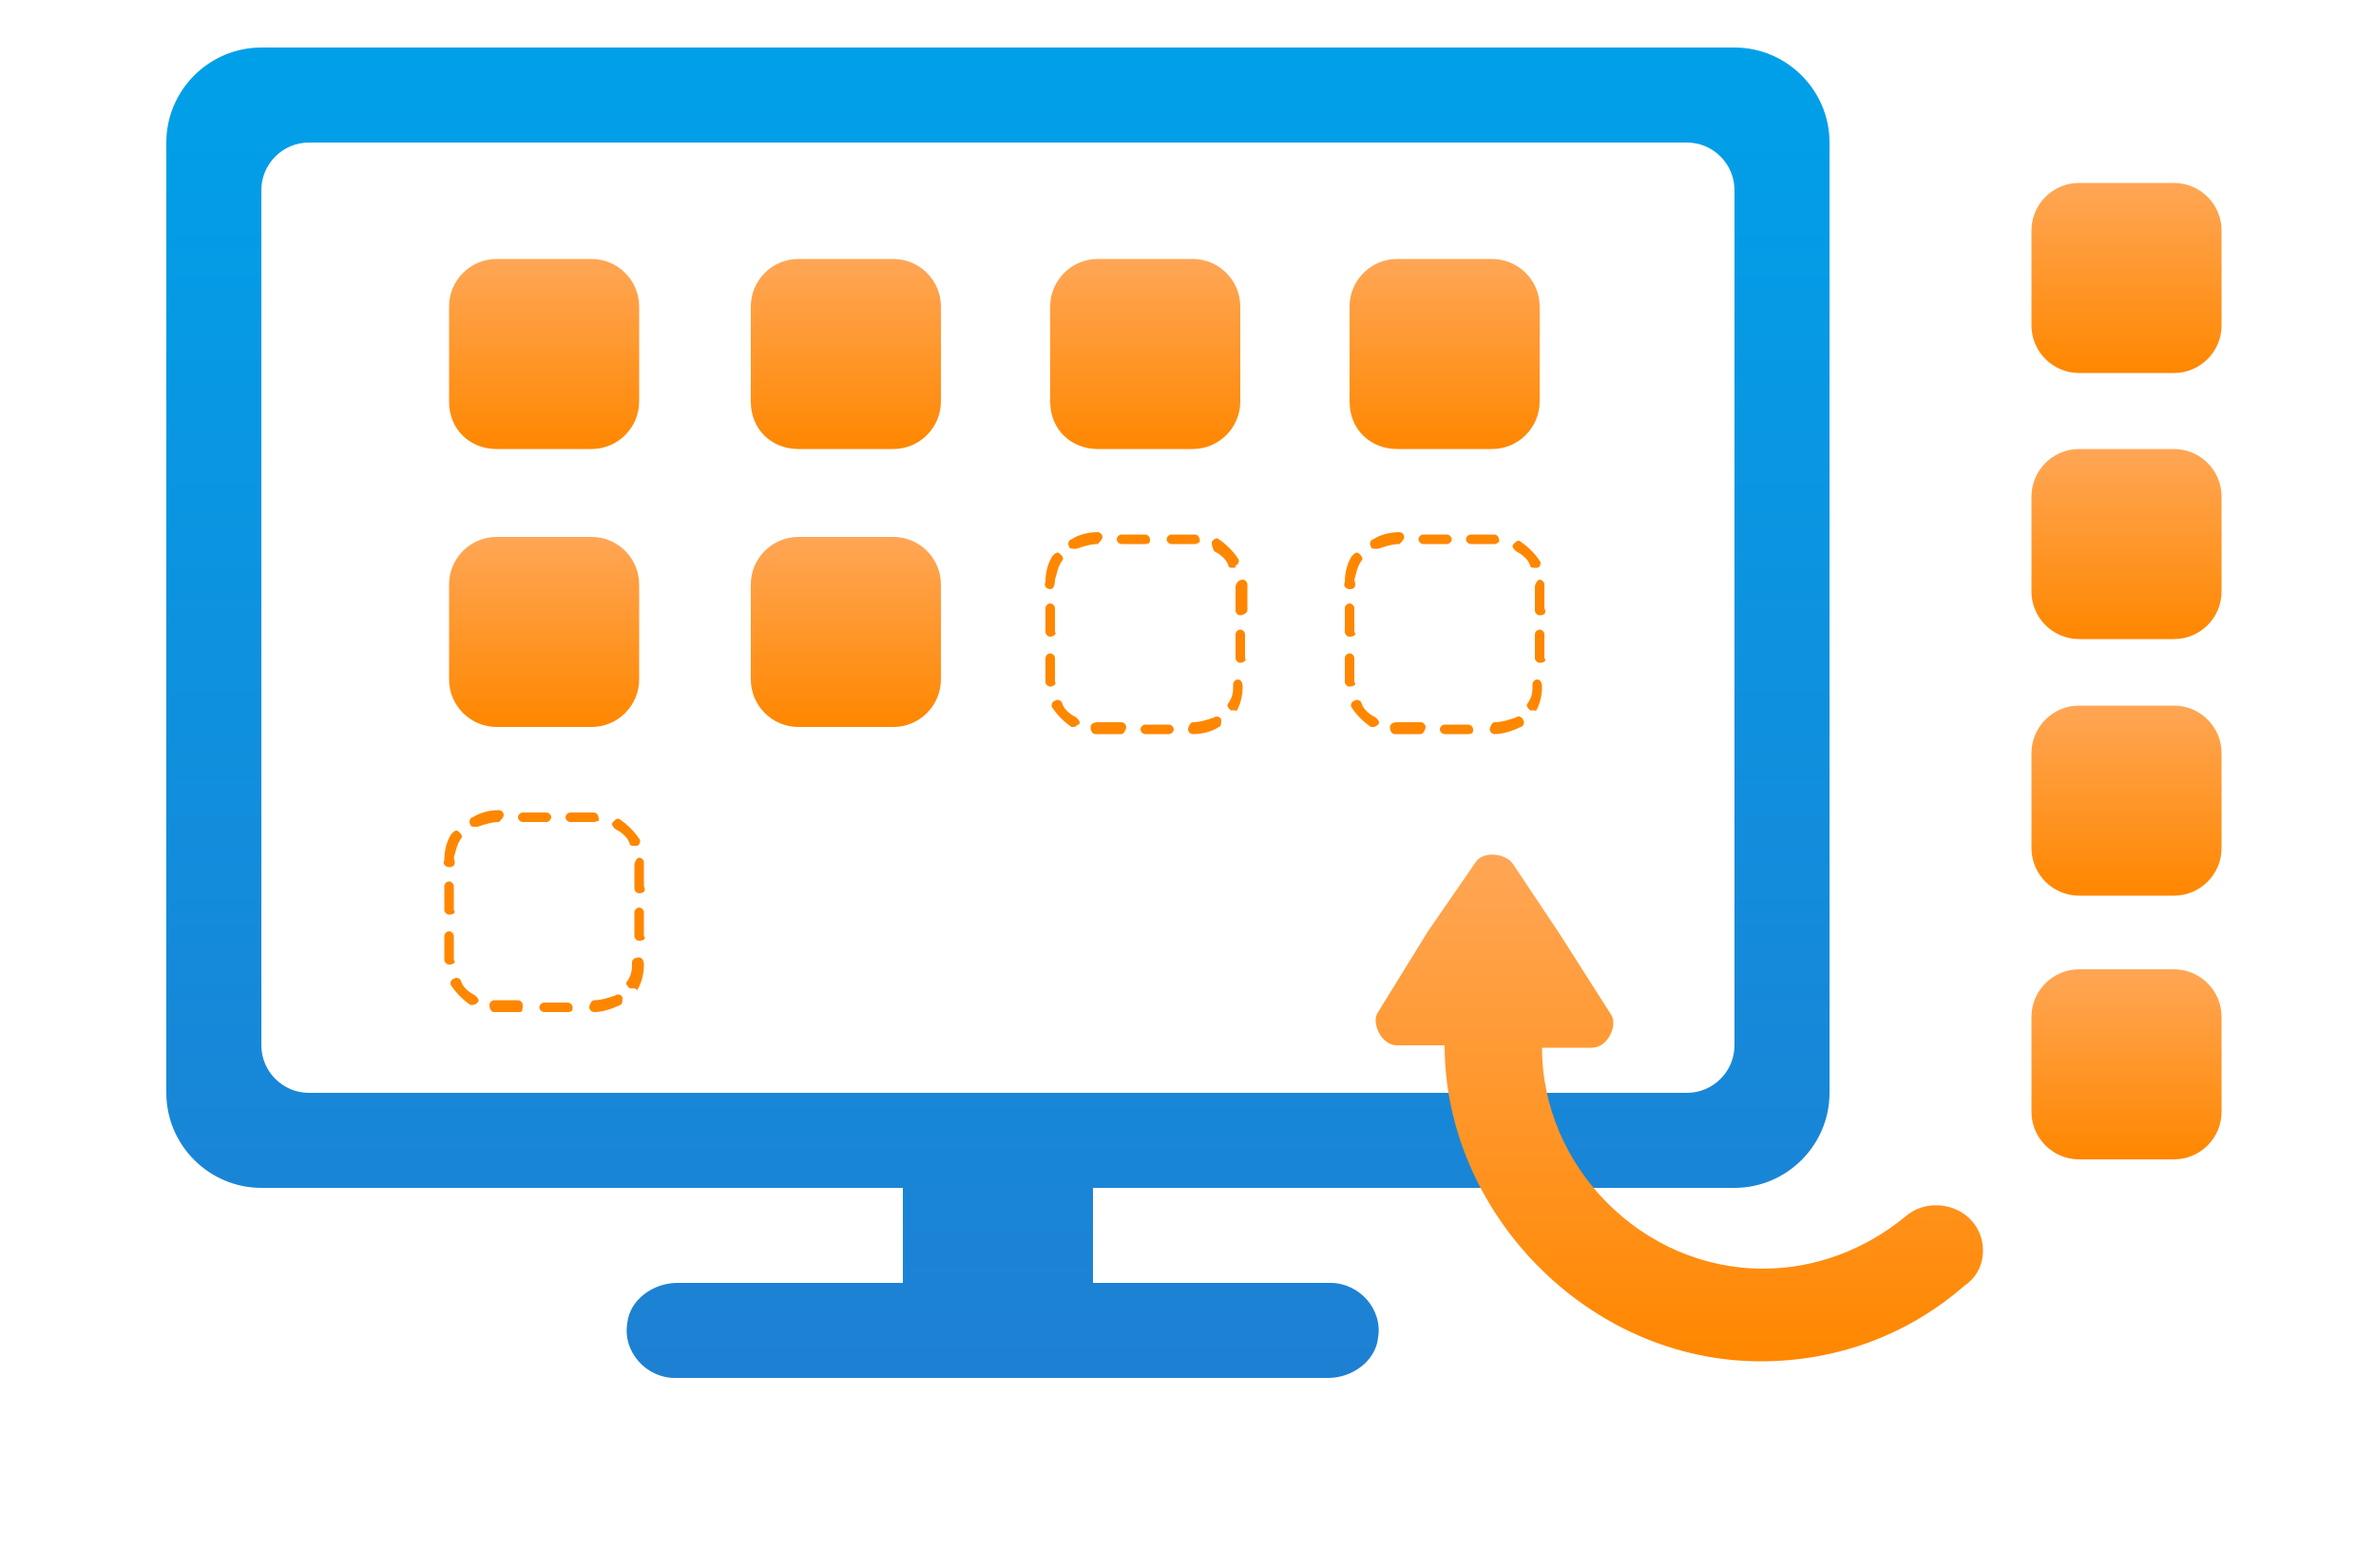 <?xml version="1.0" encoding="utf-8"?>
<!-- Generator: Adobe Illustrator 19.0.0, SVG Export Plug-In . SVG Version: 6.00 Build 0)  -->
<svg version="1.0" id="图层_1" xmlns="http://www.w3.org/2000/svg" xmlns:xlink="http://www.w3.org/1999/xlink" x="0px" y="0px"
	 viewBox="0 0 100 66" style="enable-background:new 0 0 100 66;" xml:space="preserve">
<style type="text/css">
	.st0{fill:#FFFFFF;}
	.st1{fill:url(#XMLID_48_);}
	.st2{fill:url(#XMLID_49_);}
	.st3{fill:url(#XMLID_50_);}
	.st4{fill:url(#XMLID_51_);}
	.st5{fill:#FF8700;}
	.st6{fill:url(#XMLID_52_);}
	.st7{fill:url(#XMLID_53_);}
	.st8{fill:url(#XMLID_54_);}
	.st9{fill:url(#XMLID_55_);}
	.st10{fill:url(#XMLID_56_);}
	.st11{fill:url(#XMLID_57_);}
	.st12{fill:url(#XMLID_58_);}
	.st13{fill:url(#XMLID_59_);}
</style>
<rect id="XMLID_1_" class="st0" width="100" height="66"/>
<linearGradient id="XMLID_48_" gradientUnits="userSpaceOnUse" x1="42" y1="58" x2="42" y2="2">
	<stop  offset="0" style="stop-color:#1E80D3"/>
	<stop  offset="1" style="stop-color:#00A0E9"/>
</linearGradient>
<path id="XMLID_140_" class="st1" d="M73,2H11C8.8,2,7,3.8,7,6V46c0,2.2,1.8,4,4,4H38c0,0,0,0,0,0V54c0,0,0,0,0,0l-9.5,0
	c-1,0-2,0.7-2.1,1.7c-0.2,1.2,0.8,2.3,2,2.3l27.5,0c1,0,2-0.7,2.1-1.7c0.2-1.2-0.8-2.3-2-2.3H46c0,0,0,0,0,0V50c0,0,0,0,0,0H73
	c2.2,0,4-1.8,4-4V6C77,3.8,75.2,2,73,2z M73,44c0,1.1-0.9,2-2,2H13c-1.1,0-2-0.9-2-2V8c0-1.1,0.9-2,2-2H71c1.1,0,2,0.9,2,2V44z"/>
<linearGradient id="XMLID_49_" gradientUnits="userSpaceOnUse" x1="23.229" y1="36.909" x2="15.229" y2="36.909" gradientTransform="matrix(4.489700e-11 1 -1 4.489700e-11 59.845 -4.28)">
	<stop  offset="0" style="stop-color:#FF8700"/>
	<stop  offset="1" style="stop-color:#FFA655"/>
</linearGradient>
<path id="XMLID_135_" class="st2" d="M18.9,16.9v-4c0-1.1,0.9-2,2-2h4c1.1,0,2,0.9,2,2v4c0,1.1-0.9,2-2,2h-4
	C19.8,18.9,18.9,18.1,18.9,16.9z"/>
<linearGradient id="XMLID_50_" gradientUnits="userSpaceOnUse" x1="23.229" y1="24.277" x2="15.229" y2="24.277" gradientTransform="matrix(4.489700e-11 1 -1 4.489700e-11 59.845 -4.28)">
	<stop  offset="0" style="stop-color:#FF8700"/>
	<stop  offset="1" style="stop-color:#FFA655"/>
</linearGradient>
<path id="XMLID_131_" class="st3" d="M31.6,16.9v-4c0-1.1,0.9-2,2-2h4c1.1,0,2,0.9,2,2v4c0,1.1-0.9,2-2,2h-4
	C32.5,18.9,31.6,18.1,31.6,16.9z"/>
<linearGradient id="XMLID_51_" gradientUnits="userSpaceOnUse" x1="23.229" y1="11.644" x2="15.229" y2="11.644" gradientTransform="matrix(4.489700e-11 1 -1 4.489700e-11 59.845 -4.28)">
	<stop  offset="0" style="stop-color:#FF8700"/>
	<stop  offset="1" style="stop-color:#FFA655"/>
</linearGradient>
<path id="XMLID_133_" class="st4" d="M44.2,16.9v-4c0-1.1,0.9-2,2-2h4c1.1,0,2,0.9,2,2v4c0,1.1-0.9,2-2,2h-4
	C45.1,18.9,44.2,18.1,44.2,16.9z"/>
<g id="XMLID_170_">
	<path id="XMLID_32_" class="st5" d="M50.2,30.9c-0.1,0-0.2-0.1-0.2-0.2c0-0.1,0.1-0.3,0.2-0.3c0.3,0,0.6-0.1,0.9-0.2
		c0.1-0.1,0.3,0,0.3,0.1s0,0.3-0.1,0.3C51,30.8,50.6,30.9,50.2,30.9C50.2,30.9,50.2,30.9,50.2,30.9z M49.2,30.9h-1
		c-0.1,0-0.2-0.1-0.2-0.2s0.1-0.2,0.2-0.2h1c0.1,0,0.2,0.1,0.2,0.2S49.3,30.9,49.2,30.9z M47.2,30.9h-1c0,0-0.1,0-0.1,0
		c-0.1,0-0.2-0.1-0.2-0.3c0-0.1,0.1-0.2,0.3-0.2l1,0c0.1,0,0.2,0.1,0.2,0.2S47.3,30.9,47.2,30.9z M45.2,30.6c0,0-0.1,0-0.1,0
		c-0.3-0.2-0.6-0.5-0.8-0.8c-0.1-0.1,0-0.3,0.1-0.3c0.1-0.1,0.3,0,0.3,0.1c0.1,0.3,0.4,0.5,0.6,0.6c0.1,0.1,0.2,0.2,0.1,0.3
		C45.3,30.5,45.3,30.6,45.2,30.6z M51.9,29.9c0,0-0.1,0-0.1,0c-0.1-0.1-0.2-0.2-0.1-0.3c0.2-0.3,0.2-0.5,0.2-0.8
		c0-0.1,0.1-0.2,0.2-0.2c0,0,0,0,0,0c0.1,0,0.2,0.1,0.2,0.3c0,0.4-0.1,0.8-0.3,1.1C52.1,29.9,52,29.9,51.9,29.9z M44.2,28.9
		c-0.1,0-0.2-0.1-0.2-0.2h0.2l-0.2,0l0-1c0-0.1,0.1-0.2,0.2-0.2s0.2,0.1,0.2,0.2v1C44.5,28.8,44.3,28.9,44.2,28.9z M52.2,27.9
		c-0.1,0-0.2-0.1-0.2-0.2v-1c0-0.1,0.1-0.2,0.2-0.2s0.2,0.1,0.2,0.2v1C52.5,27.8,52.3,27.9,52.2,27.9z M44.2,26.8
		c-0.1,0-0.2-0.1-0.2-0.2v-1c0-0.1,0.1-0.2,0.2-0.2s0.2,0.1,0.2,0.2v1C44.5,26.7,44.3,26.8,44.2,26.8z M52.2,25.9
		c-0.1,0-0.2-0.1-0.2-0.2v-1c0-0.1,0.1-0.3,0.3-0.3c0.1,0,0.2,0.1,0.2,0.2c0,0,0,0,0,0.1l0,1C52.5,25.8,52.3,25.9,52.2,25.9z
		 M44.2,24.8C44.2,24.8,44.2,24.8,44.2,24.8c-0.1,0-0.3-0.1-0.2-0.3c0-0.4,0.1-0.8,0.3-1.1c0.1-0.1,0.2-0.2,0.3-0.1
		c0.1,0.1,0.2,0.2,0.1,0.3c-0.2,0.3-0.2,0.5-0.3,0.8C44.4,24.7,44.3,24.8,44.2,24.8z M51.9,23.9c-0.1,0-0.2,0-0.2-0.1
		c-0.1-0.3-0.4-0.5-0.6-0.6C51,23,51,22.9,51,22.8c0.1-0.1,0.2-0.2,0.3-0.1c0.3,0.2,0.6,0.5,0.8,0.8c0.1,0.1,0,0.3-0.1,0.3
		C52,23.9,52,23.9,51.9,23.9z M45.2,23.1c-0.1,0-0.2,0-0.2-0.1c-0.1-0.1,0-0.3,0.1-0.3c0.3-0.2,0.7-0.3,1.1-0.3c0,0,0,0,0,0
		c0.1,0,0.2,0.1,0.2,0.2c0,0.1-0.1,0.2-0.2,0.3c-0.3,0-0.6,0.1-0.9,0.2C45.3,23.1,45.3,23.1,45.2,23.1z M50.3,22.9
		C50.3,22.9,50.3,22.9,50.3,22.9l-1,0c-0.1,0-0.2-0.1-0.2-0.2s0.1-0.2,0.2-0.2l1,0c0.1,0,0.2,0.1,0.2,0.3
		C50.5,22.8,50.4,22.9,50.3,22.9z M48.2,22.9h-1c-0.1,0-0.2-0.1-0.2-0.2s0.1-0.2,0.2-0.2h1c0.1,0,0.2,0.1,0.2,0.2
		S48.4,22.9,48.2,22.9z"/>
</g>
<g id="XMLID_200_">
	<path id="XMLID_17_" class="st5" d="M23.9,42.6h-1c-0.1,0-0.2-0.1-0.2-0.2s0.1-0.2,0.2-0.2h1c0.1,0,0.2,0.1,0.2,0.2
		S24.1,42.6,23.9,42.6z M21.9,42.6h-1c0,0-0.1,0-0.1,0c-0.1,0-0.2-0.1-0.2-0.3c0-0.1,0.1-0.2,0.2-0.2c0,0,0,0,0,0l1,0
		c0.1,0,0.2,0.1,0.2,0.2S22,42.6,21.9,42.6z M25,42.6c-0.1,0-0.2-0.1-0.2-0.2c0-0.1,0.1-0.3,0.2-0.3c0.3,0,0.6-0.1,0.9-0.2
		c0.1-0.1,0.3,0,0.3,0.1s0,0.3-0.1,0.3C25.7,42.5,25.3,42.6,25,42.6C25,42.6,25,42.6,25,42.6z M19.9,42.3c0,0-0.1,0-0.1,0
		c-0.3-0.2-0.6-0.5-0.8-0.8c-0.1-0.1,0-0.3,0.1-0.3c0.1-0.1,0.3,0,0.3,0.1c0.1,0.3,0.4,0.5,0.6,0.6c0.1,0.1,0.2,0.2,0.1,0.3
		C20.1,42.2,20,42.3,19.9,42.3z M26.6,41.6c0,0-0.1,0-0.1,0c-0.1-0.1-0.2-0.2-0.1-0.3c0.2-0.3,0.2-0.5,0.2-0.8
		c0-0.1,0.1-0.2,0.3-0.2c0.1,0,0.2,0.1,0.2,0.3c0,0.4-0.1,0.8-0.3,1.1C26.8,41.6,26.7,41.6,26.6,41.6z M18.9,40.6
		c-0.1,0-0.2-0.1-0.2-0.2v-1c0-0.1,0.1-0.2,0.2-0.2s0.2,0.1,0.2,0.2v1C19.2,40.5,19.1,40.6,18.9,40.6z M26.9,39.6
		c-0.1,0-0.2-0.1-0.2-0.2v-1c0-0.1,0.1-0.2,0.2-0.2s0.2,0.1,0.2,0.2v1C27.2,39.5,27.1,39.6,26.9,39.6z M18.9,38.5
		c-0.1,0-0.2-0.1-0.2-0.2v-1c0-0.1,0.1-0.2,0.2-0.2s0.2,0.1,0.2,0.2v1C19.2,38.4,19.1,38.5,18.9,38.5z M26.9,37.6
		c-0.1,0-0.2-0.1-0.2-0.2v-1c0-0.1,0.1-0.3,0.2-0.3s0.2,0.1,0.2,0.2v1C27.2,37.5,27.1,37.6,26.9,37.6z M18.9,36.5
		C18.9,36.5,18.9,36.5,18.9,36.5c-0.1,0-0.3-0.1-0.2-0.3c0-0.4,0.1-0.8,0.3-1.1c0.1-0.1,0.2-0.2,0.3-0.1c0.1,0.1,0.2,0.2,0.1,0.3
		c-0.2,0.3-0.2,0.5-0.3,0.8C19.2,36.4,19.1,36.5,18.9,36.5z M26.7,35.6c-0.1,0-0.2,0-0.2-0.1c-0.1-0.3-0.4-0.5-0.6-0.6
		c-0.1-0.1-0.2-0.2-0.1-0.3c0.1-0.1,0.2-0.2,0.3-0.1c0.3,0.2,0.6,0.5,0.8,0.8c0.1,0.1,0,0.3-0.1,0.3C26.8,35.6,26.7,35.6,26.7,35.6z
		 M20,34.8c-0.1,0-0.2,0-0.2-0.1c-0.1-0.1,0-0.3,0.1-0.3c0.3-0.2,0.7-0.3,1.1-0.3h0c0.1,0,0.2,0.1,0.2,0.2s-0.1,0.2-0.2,0.3
		c-0.3,0-0.6,0.1-0.9,0.2C20,34.8,20,34.8,20,34.8z M25,34.6C25,34.6,25,34.6,25,34.6l-1,0c-0.1,0-0.2-0.1-0.2-0.2s0.1-0.2,0.2-0.2
		l1,0c0.1,0,0.2,0.1,0.2,0.3C25.3,34.5,25.1,34.6,25,34.6z M23,34.6h-1c-0.1,0-0.2-0.1-0.2-0.2s0.1-0.2,0.2-0.2h1
		c0.1,0,0.2,0.1,0.2,0.2S23.1,34.6,23,34.6z"/>
</g>
<g id="XMLID_171_">
	<path id="XMLID_2_" class="st5" d="M61.8,30.9h-1c-0.1,0-0.2-0.1-0.2-0.2s0.1-0.2,0.2-0.2h1c0.1,0,0.2,0.1,0.2,0.2
		S62,30.9,61.8,30.9z M59.8,30.9h-1c0,0-0.1,0-0.1,0c-0.1,0-0.2-0.1-0.2-0.3c0-0.1,0.1-0.2,0.3-0.2l1,0c0.1,0,0.2,0.1,0.2,0.2
		S59.9,30.9,59.8,30.9z M62.9,30.9c-0.1,0-0.2-0.1-0.2-0.2c0-0.1,0.1-0.3,0.2-0.3c0.3,0,0.6-0.1,0.9-0.2c0.1-0.1,0.3,0,0.3,0.1
		c0.1,0.1,0,0.3-0.1,0.3C63.6,30.8,63.2,30.9,62.9,30.9C62.9,30.9,62.9,30.9,62.9,30.9z M57.8,30.6c0,0-0.1,0-0.1,0
		c-0.3-0.2-0.6-0.5-0.8-0.8c-0.1-0.1,0-0.3,0.1-0.3c0.1-0.1,0.3,0,0.3,0.1c0.1,0.3,0.4,0.5,0.6,0.6c0.1,0.1,0.2,0.2,0.1,0.3
		C58,30.5,57.9,30.6,57.8,30.6z M64.5,29.9c0,0-0.1,0-0.1,0c-0.1-0.1-0.2-0.2-0.1-0.3c0.2-0.3,0.2-0.5,0.2-0.8
		c0-0.1,0.1-0.2,0.2-0.2c0,0,0,0,0,0c0.1,0,0.2,0.1,0.2,0.3c0,0.4-0.1,0.8-0.3,1.1C64.7,29.9,64.6,29.9,64.5,29.9z M56.8,28.9
		c-0.1,0-0.2-0.1-0.2-0.2v-1c0-0.1,0.1-0.2,0.2-0.2s0.2,0.1,0.2,0.2v1C57.1,28.8,57,28.9,56.8,28.9z M64.8,27.9
		c-0.1,0-0.2-0.1-0.2-0.2v-1c0-0.1,0.1-0.2,0.2-0.2s0.2,0.1,0.2,0.2v1C65.1,27.8,65,27.9,64.8,27.9z M56.8,26.8
		c-0.1,0-0.2-0.1-0.2-0.2v-1c0-0.1,0.1-0.2,0.2-0.2s0.2,0.1,0.2,0.2v1C57.1,26.7,57,26.8,56.8,26.8z M64.8,25.9
		c-0.1,0-0.2-0.1-0.2-0.2v-1c0-0.1,0.1-0.3,0.2-0.3s0.2,0.1,0.2,0.2v1C65.1,25.8,65,25.9,64.8,25.9z M56.8,24.8
		C56.8,24.8,56.8,24.8,56.8,24.8c-0.1,0-0.3-0.1-0.2-0.3c0-0.4,0.1-0.8,0.3-1.1c0.1-0.1,0.2-0.2,0.3-0.1c0.1,0.1,0.2,0.2,0.1,0.3
		c-0.2,0.3-0.2,0.5-0.3,0.8C57.1,24.7,57,24.8,56.8,24.8z M64.6,23.9c-0.1,0-0.2,0-0.2-0.1c-0.1-0.3-0.4-0.5-0.6-0.6
		c-0.1-0.1-0.2-0.2-0.1-0.3c0.1-0.1,0.2-0.2,0.3-0.1c0.3,0.2,0.6,0.5,0.8,0.8c0.1,0.1,0,0.3-0.1,0.3C64.7,23.9,64.6,23.9,64.6,23.9z
		 M57.9,23.1c-0.1,0-0.2,0-0.2-0.1c-0.1-0.1,0-0.3,0.1-0.3c0.3-0.2,0.7-0.3,1.1-0.3c0,0,0,0,0,0c0.1,0,0.2,0.1,0.2,0.2
		c0,0.1-0.1,0.2-0.2,0.3c-0.3,0-0.6,0.1-0.9,0.2C57.9,23.1,57.9,23.1,57.9,23.1z M62.9,22.9C62.9,22.9,62.9,22.9,62.9,22.9l-1,0
		c-0.1,0-0.2-0.1-0.2-0.2s0.1-0.2,0.2-0.2l1,0c0.1,0,0.2,0.1,0.2,0.3C63.1,22.8,63,22.9,62.9,22.9z M60.9,22.9h-1
		c-0.1,0-0.2-0.1-0.2-0.2s0.1-0.2,0.2-0.2h1c0.1,0,0.2,0.1,0.2,0.2S61,22.9,60.9,22.9z"/>
</g>
<linearGradient id="XMLID_52_" gradientUnits="userSpaceOnUse" x1="23.229" y1="-0.989" x2="15.229" y2="-0.989" gradientTransform="matrix(4.489700e-11 1 -1 4.489700e-11 59.845 -4.28)">
	<stop  offset="0" style="stop-color:#FF8700"/>
	<stop  offset="1" style="stop-color:#FFA655"/>
</linearGradient>
<path id="XMLID_134_" class="st6" d="M56.8,16.9v-4c0-1.1,0.9-2,2-2h4c1.1,0,2,0.9,2,2v4c0,1.1-0.9,2-2,2h-4
	C57.7,18.9,56.8,18.1,56.8,16.9z"/>
<linearGradient id="XMLID_53_" gradientUnits="userSpaceOnUse" x1="34.896" y1="36.909" x2="26.896" y2="36.909" gradientTransform="matrix(4.489700e-11 1 -1 4.489700e-11 59.845 -4.28)">
	<stop  offset="0" style="stop-color:#FF8700"/>
	<stop  offset="1" style="stop-color:#FFA655"/>
</linearGradient>
<path id="XMLID_138_" class="st7" d="M18.9,28.6v-4c0-1.1,0.9-2,2-2h4c1.1,0,2,0.9,2,2v4c0,1.1-0.9,2-2,2h-4
	C19.8,30.6,18.9,29.7,18.9,28.6z"/>
<linearGradient id="XMLID_54_" gradientUnits="userSpaceOnUse" x1="34.896" y1="24.277" x2="26.896" y2="24.277" gradientTransform="matrix(4.489700e-11 1 -1 4.489700e-11 59.845 -4.28)">
	<stop  offset="0" style="stop-color:#FF8700"/>
	<stop  offset="1" style="stop-color:#FFA655"/>
</linearGradient>
<path id="XMLID_137_" class="st8" d="M31.6,28.6v-4c0-1.1,0.9-2,2-2h4c1.1,0,2,0.9,2,2v4c0,1.1-0.9,2-2,2h-4
	C32.5,30.6,31.6,29.7,31.6,28.6z"/>
<linearGradient id="XMLID_55_" gradientUnits="userSpaceOnUse" x1="53.104" y1="-29.655" x2="45.104" y2="-29.655" gradientTransform="matrix(4.489700e-11 1 -1 4.489700e-11 59.845 -4.28)">
	<stop  offset="0" style="stop-color:#FF8700"/>
	<stop  offset="1" style="stop-color:#FFA655"/>
</linearGradient>
<path id="XMLID_136_" class="st9" d="M85.5,46.8v-4c0-1.1,0.9-2,2-2h4c1.1,0,2,0.9,2,2v4c0,1.1-0.9,2-2,2h-4
	C86.4,48.8,85.5,47.9,85.5,46.8z"/>
<linearGradient id="XMLID_56_" gradientUnits="userSpaceOnUse" x1="41.938" y1="-29.655" x2="33.938" y2="-29.655" gradientTransform="matrix(4.489700e-11 1 -1 4.489700e-11 59.845 -4.28)">
	<stop  offset="0" style="stop-color:#FF8700"/>
	<stop  offset="1" style="stop-color:#FFA655"/>
</linearGradient>
<path id="XMLID_132_" class="st10" d="M85.5,35.7v-4c0-1.1,0.9-2,2-2h4c1.1,0,2,0.9,2,2v4c0,1.1-0.9,2-2,2h-4
	C86.4,37.7,85.5,36.8,85.5,35.7z"/>
<linearGradient id="XMLID_57_" gradientUnits="userSpaceOnUse" x1="31.188" y1="-29.655" x2="23.188" y2="-29.655" gradientTransform="matrix(4.489700e-11 1 -1 4.489700e-11 59.845 -4.28)">
	<stop  offset="0" style="stop-color:#FF8700"/>
	<stop  offset="1" style="stop-color:#FFA655"/>
</linearGradient>
<path id="XMLID_169_" class="st11" d="M85.5,24.9v-4c0-1.1,0.9-2,2-2h4c1.1,0,2,0.9,2,2v4c0,1.1-0.9,2-2,2h-4
	C86.4,26.9,85.5,26,85.5,24.9z"/>
<linearGradient id="XMLID_58_" gradientUnits="userSpaceOnUse" x1="20.021" y1="-29.655" x2="12.021" y2="-29.655" gradientTransform="matrix(4.489700e-11 1 -1 4.489700e-11 59.845 -4.28)">
	<stop  offset="0" style="stop-color:#FF8700"/>
	<stop  offset="1" style="stop-color:#FFA655"/>
</linearGradient>
<path id="XMLID_139_" class="st12" d="M85.5,13.7v-4c0-1.1,0.9-2,2-2h4c1.1,0,2,0.9,2,2v4c0,1.1-0.9,2-2,2h-4
	C86.4,15.7,85.5,14.8,85.5,13.7z"/>
<linearGradient id="XMLID_59_" gradientUnits="userSpaceOnUse" x1="70.687" y1="57.333" x2="70.687" y2="35.783">
	<stop  offset="0" style="stop-color:#FF8700"/>
	<stop  offset="1" style="stop-color:#FFA655"/>
</linearGradient>
<path id="XMLID_69_" class="st13" d="M83,51.4c-0.7-0.8-2-0.9-2.8-0.2c-1.7,1.4-3.8,2.2-6,2.2c-5.1,0-9.3-4.3-9.3-9.3H67
	c0.7,0,1.1-1,0.8-1.4l-2.1-3.3l-2-3c-0.3-0.5-1.3-0.6-1.6-0.1l-2,2.9L58,42.6C57.7,43,58.1,44,58.8,44h2c0,7,6,13.3,13.3,13.3
	c3.2,0,6.2-1.1,8.6-3.2C83.6,53.5,83.7,52.2,83,51.4z"/>
</svg>
